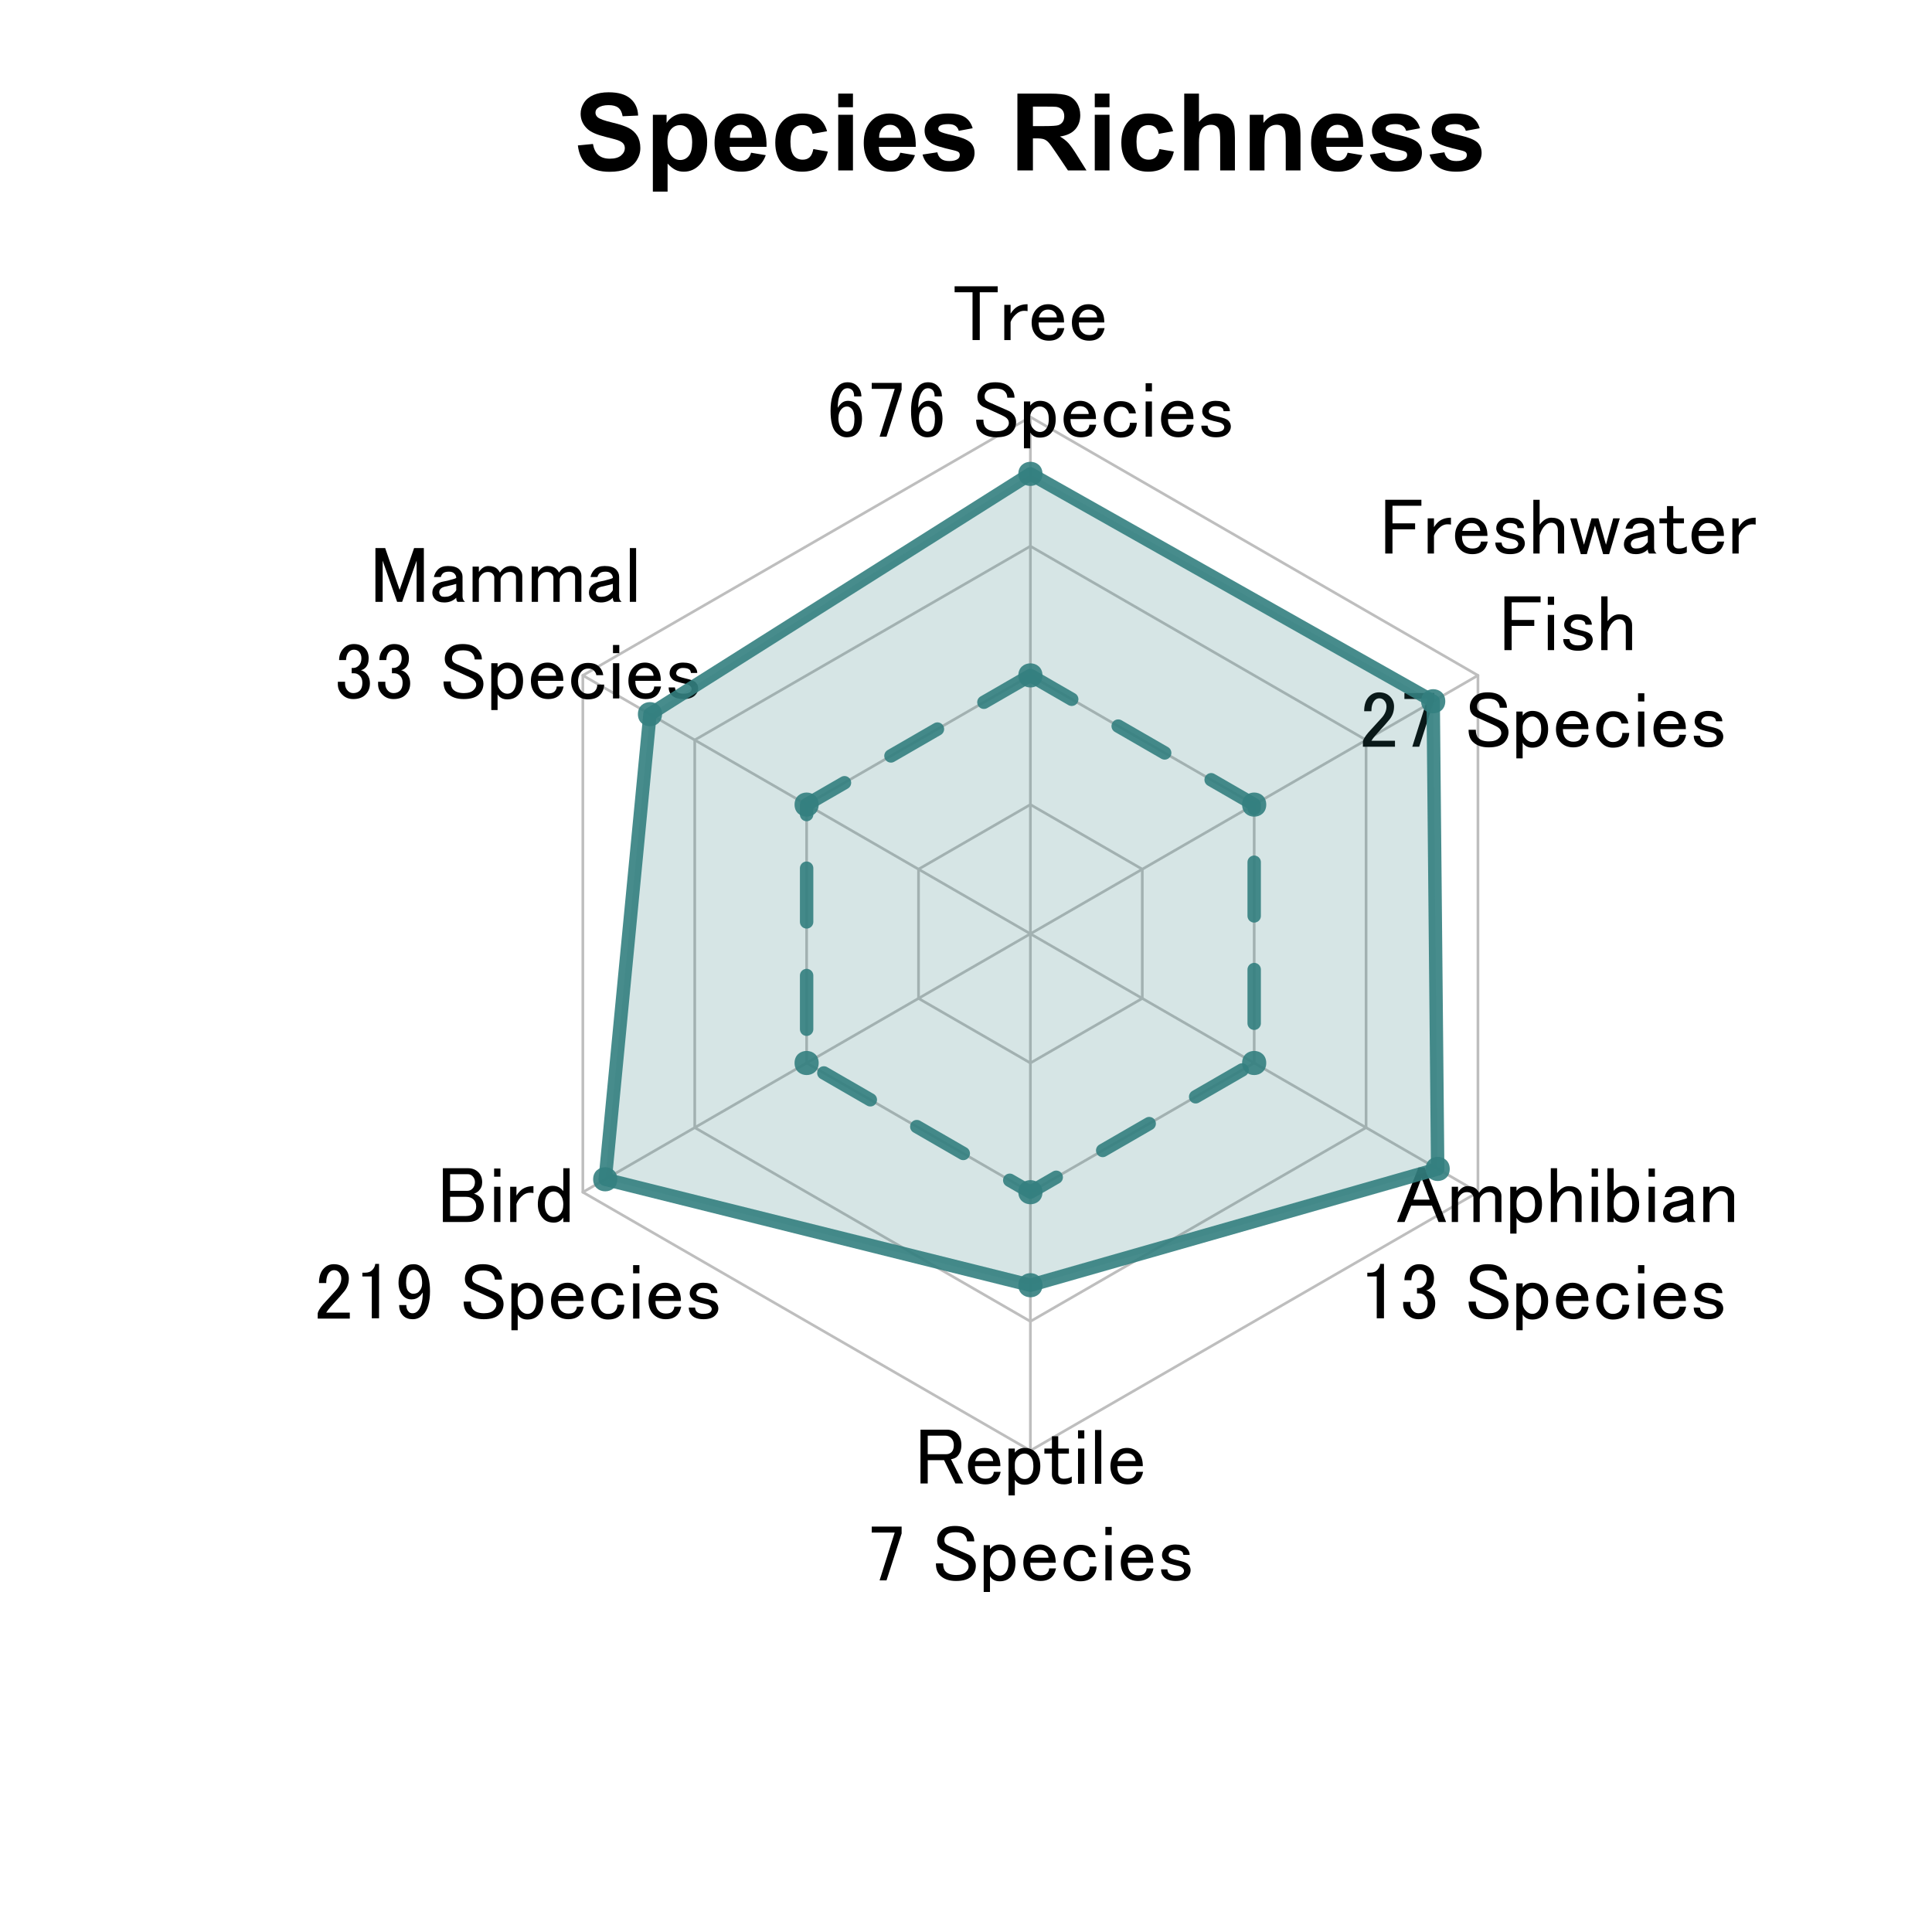<?xml version="1.0" encoding="UTF-8"?>
<svg xmlns="http://www.w3.org/2000/svg" xmlns:xlink="http://www.w3.org/1999/xlink" width="432pt" height="432pt" viewBox="0 0 432 432" version="1.1">
<defs>
<g>
<symbol overflow="visible" id="glyph0-0">
<path style="stroke:none;" d="M 3 0 L 3 -15 L 15 -15 L 15 0 Z M 3.375 -0.375 L 14.625 -0.375 L 14.625 -14.625 L 3.375 -14.625 Z M 3.375 -0.375 "/>
</symbol>
<symbol overflow="visible" id="glyph0-1">
<path style="stroke:none;" d="M 0.867 -5.59 L 4.242 -5.918 C 4.445 -4.785 4.855 -3.953 5.477 -3.422 C 6.098 -2.891 6.938 -2.625 7.992 -2.625 C 9.109 -2.625 9.949 -2.859 10.516 -3.332 C 11.082 -3.805 11.367 -4.359 11.367 -4.992 C 11.367 -5.398 11.246 -5.742 11.008 -6.027 C 10.77 -6.312 10.355 -6.562 9.762 -6.773 C 9.355 -6.914 8.43 -7.164 6.984 -7.523 C 5.125 -7.984 3.82 -8.551 3.07 -9.223 C 2.016 -10.168 1.488 -11.32 1.488 -12.68 C 1.488 -13.555 1.734 -14.371 2.23 -15.133 C 2.727 -15.895 3.441 -16.477 4.375 -16.875 C 5.309 -17.273 6.438 -17.473 7.758 -17.473 C 9.914 -17.473 11.535 -17 12.625 -16.055 C 13.715 -15.109 14.289 -13.848 14.344 -12.27 L 10.875 -12.117 C 10.727 -13 10.406 -13.633 9.918 -14.02 C 9.43 -14.406 8.699 -14.602 7.723 -14.602 C 6.715 -14.602 5.926 -14.395 5.355 -13.98 C 4.988 -13.715 4.805 -13.359 4.805 -12.914 C 4.805 -12.508 4.977 -12.16 5.32 -11.871 C 5.758 -11.504 6.82 -11.121 8.508 -10.723 C 10.195 -10.324 11.441 -9.91 12.25 -9.484 C 13.059 -9.059 13.691 -8.477 14.148 -7.738 C 14.605 -7 14.836 -6.09 14.836 -5.004 C 14.836 -4.02 14.562 -3.098 14.016 -2.238 C 13.469 -1.379 12.695 -0.738 11.695 -0.32 C 10.695 0.098 9.449 0.305 7.957 0.305 C 5.785 0.305 4.117 -0.195 2.953 -1.199 C 1.789 -2.203 1.094 -3.668 0.867 -5.59 Z M 0.867 -5.59 "/>
</symbol>
<symbol overflow="visible" id="glyph0-2">
<path style="stroke:none;" d="M 1.629 -12.445 L 4.699 -12.445 L 4.699 -10.617 C 5.098 -11.242 5.637 -11.75 6.316 -12.141 C 6.996 -12.531 7.75 -12.727 8.578 -12.727 C 10.023 -12.727 11.25 -12.16 12.258 -11.027 C 13.266 -9.895 13.77 -8.316 13.77 -6.293 C 13.77 -4.215 13.262 -2.598 12.246 -1.445 C 11.23 -0.293 10 0.281 8.555 0.281 C 7.867 0.281 7.242 0.145 6.684 -0.129 C 6.125 -0.402 5.539 -0.871 4.922 -1.535 L 4.922 4.734 L 1.629 4.734 Z M 4.887 -6.434 C 4.887 -5.035 5.164 -4 5.719 -3.332 C 6.273 -2.664 6.949 -2.332 7.746 -2.332 C 8.512 -2.332 9.148 -2.637 9.656 -3.25 C 10.164 -3.863 10.418 -4.871 10.418 -6.27 C 10.418 -7.574 10.156 -8.543 9.633 -9.176 C 9.109 -9.809 8.461 -10.125 7.688 -10.125 C 6.883 -10.125 6.215 -9.812 5.684 -9.191 C 5.152 -8.57 4.887 -7.652 4.887 -6.434 Z M 4.887 -6.434 "/>
</symbol>
<symbol overflow="visible" id="glyph0-3">
<path style="stroke:none;" d="M 8.93 -3.961 L 12.211 -3.41 C 11.789 -2.207 11.121 -1.289 10.211 -0.66 C 9.301 -0.031 8.164 0.281 6.797 0.281 C 4.633 0.281 3.031 -0.426 1.992 -1.84 C 1.172 -2.973 0.762 -4.402 0.762 -6.129 C 0.762 -8.191 1.301 -9.805 2.379 -10.973 C 3.457 -12.141 4.82 -12.727 6.469 -12.727 C 8.32 -12.727 9.781 -12.113 10.852 -10.891 C 11.922 -9.668 12.434 -7.797 12.387 -5.273 L 4.137 -5.273 C 4.16 -4.297 4.426 -3.535 4.934 -2.992 C 5.441 -2.449 6.074 -2.18 6.832 -2.18 C 7.348 -2.18 7.781 -2.32 8.133 -2.602 C 8.484 -2.883 8.75 -3.336 8.93 -3.961 Z M 9.117 -7.289 C 9.094 -8.242 8.848 -8.965 8.379 -9.461 C 7.91 -9.957 7.34 -10.207 6.668 -10.207 C 5.949 -10.207 5.355 -9.945 4.887 -9.422 C 4.418 -8.898 4.188 -8.188 4.195 -7.289 Z M 9.117 -7.289 "/>
</symbol>
<symbol overflow="visible" id="glyph0-4">
<path style="stroke:none;" d="M 12.574 -8.766 L 9.328 -8.18 C 9.219 -8.828 8.969 -9.316 8.582 -9.645 C 8.195 -9.973 7.695 -10.137 7.078 -10.137 C 6.258 -10.137 5.602 -9.852 5.113 -9.285 C 4.625 -8.719 4.383 -7.773 4.383 -6.445 C 4.383 -4.969 4.629 -3.926 5.125 -3.316 C 5.621 -2.707 6.289 -2.402 7.125 -2.402 C 7.75 -2.402 8.262 -2.578 8.66 -2.934 C 9.059 -3.289 9.34 -3.902 9.504 -4.77 L 12.738 -4.219 C 12.402 -2.734 11.758 -1.613 10.805 -0.855 C 9.852 -0.098 8.574 0.281 6.973 0.281 C 5.152 0.281 3.699 -0.293 2.617 -1.441 C 1.535 -2.59 0.996 -4.18 0.996 -6.211 C 0.996 -8.266 1.539 -9.863 2.625 -11.008 C 3.711 -12.152 5.18 -12.727 7.031 -12.727 C 8.547 -12.727 9.75 -12.398 10.645 -11.746 C 11.539 -11.094 12.184 -10.102 12.574 -8.766 Z M 12.574 -8.766 "/>
</symbol>
<symbol overflow="visible" id="glyph0-5">
<path style="stroke:none;" d="M 1.723 -14.133 L 1.723 -17.18 L 5.016 -17.18 L 5.016 -14.133 Z M 1.723 0 L 1.723 -12.445 L 5.016 -12.445 L 5.016 0 Z M 1.723 0 "/>
</symbol>
<symbol overflow="visible" id="glyph0-6">
<path style="stroke:none;" d="M 0.562 -3.551 L 3.867 -4.055 C 4.008 -3.414 4.293 -2.926 4.723 -2.594 C 5.152 -2.262 5.754 -2.098 6.527 -2.098 C 7.379 -2.098 8.02 -2.254 8.449 -2.566 C 8.738 -2.785 8.883 -3.078 8.883 -3.445 C 8.883 -3.695 8.805 -3.902 8.648 -4.066 C 8.484 -4.223 8.117 -4.367 7.547 -4.5 C 4.891 -5.086 3.207 -5.621 2.496 -6.105 C 1.512 -6.777 1.02 -7.711 1.02 -8.906 C 1.02 -9.984 1.445 -10.891 2.297 -11.625 C 3.148 -12.359 4.469 -12.727 6.258 -12.727 C 7.961 -12.727 9.227 -12.449 10.055 -11.895 C 10.883 -11.34 11.453 -10.52 11.766 -9.434 L 8.66 -8.859 C 8.527 -9.344 8.273 -9.715 7.902 -9.973 C 7.531 -10.23 7.004 -10.359 6.316 -10.359 C 5.449 -10.359 4.828 -10.238 4.453 -9.996 C 4.203 -9.824 4.078 -9.602 4.078 -9.328 C 4.078 -9.094 4.188 -8.895 4.406 -8.73 C 4.703 -8.512 5.727 -8.203 7.48 -7.805 C 9.234 -7.406 10.461 -6.918 11.156 -6.34 C 11.844 -5.754 12.188 -4.938 12.188 -3.891 C 12.188 -2.75 11.711 -1.77 10.758 -0.949 C 9.805 -0.129 8.395 0.281 6.527 0.281 C 4.832 0.281 3.488 -0.062 2.5 -0.75 C 1.512 -1.438 0.867 -2.371 0.562 -3.551 Z M 0.562 -3.551 "/>
</symbol>
<symbol overflow="visible" id="glyph0-7">
<path style="stroke:none;" d=""/>
</symbol>
<symbol overflow="visible" id="glyph0-8">
<path style="stroke:none;" d="M 1.758 0 L 1.758 -17.18 L 9.059 -17.18 C 10.895 -17.18 12.227 -17.023 13.059 -16.715 C 13.891 -16.406 14.559 -15.859 15.059 -15.07 C 15.559 -14.281 15.809 -13.379 15.809 -12.363 C 15.809 -11.074 15.43 -10.008 14.672 -9.168 C 13.914 -8.328 12.781 -7.801 11.273 -7.582 C 12.023 -7.145 12.641 -6.664 13.129 -6.141 C 13.617 -5.617 14.277 -4.688 15.105 -3.352 L 17.203 0 L 13.055 0 L 10.547 -3.738 C 9.656 -5.074 9.047 -5.914 8.719 -6.262 C 8.391 -6.609 8.043 -6.848 7.676 -6.977 C 7.309 -7.105 6.727 -7.172 5.93 -7.172 L 5.227 -7.172 L 5.227 0 Z M 5.227 -9.914 L 7.793 -9.914 C 9.457 -9.914 10.496 -9.984 10.91 -10.125 C 11.324 -10.266 11.648 -10.508 11.883 -10.852 C 12.117 -11.195 12.234 -11.625 12.234 -12.141 C 12.234 -12.719 12.078 -13.184 11.77 -13.539 C 11.461 -13.895 11.027 -14.121 10.465 -14.215 C 10.184 -14.254 9.34 -14.273 7.934 -14.273 L 5.227 -14.273 Z M 5.227 -9.914 "/>
</symbol>
<symbol overflow="visible" id="glyph0-9">
<path style="stroke:none;" d="M 5.004 -17.18 L 5.004 -10.863 C 6.066 -12.105 7.336 -12.727 8.812 -12.727 C 9.57 -12.727 10.254 -12.586 10.863 -12.305 C 11.473 -12.023 11.93 -11.664 12.238 -11.227 C 12.547 -10.789 12.758 -10.305 12.871 -9.773 C 12.984 -9.242 13.043 -8.418 13.043 -7.301 L 13.043 0 L 9.75 0 L 9.75 -6.574 C 9.75 -7.879 9.688 -8.707 9.562 -9.059 C 9.438 -9.41 9.215 -9.688 8.898 -9.895 C 8.582 -10.102 8.188 -10.207 7.711 -10.207 C 7.164 -10.207 6.676 -10.074 6.246 -9.809 C 5.816 -9.543 5.5 -9.141 5.301 -8.605 C 5.102 -8.07 5.004 -7.281 5.004 -6.234 L 5.004 0 L 1.711 0 L 1.711 -17.18 Z M 5.004 -17.18 "/>
</symbol>
<symbol overflow="visible" id="glyph0-10">
<path style="stroke:none;" d="M 13.043 0 L 9.75 0 L 9.75 -6.352 C 9.75 -7.695 9.68 -8.562 9.539 -8.957 C 9.398 -9.352 9.168 -9.66 8.852 -9.879 C 8.535 -10.098 8.156 -10.207 7.711 -10.207 C 7.141 -10.207 6.629 -10.051 6.176 -9.738 C 5.723 -9.426 5.41 -9.012 5.242 -8.496 C 5.074 -7.98 4.992 -7.027 4.992 -5.637 L 4.992 0 L 1.699 0 L 1.699 -12.445 L 4.758 -12.445 L 4.758 -10.617 C 5.844 -12.023 7.211 -12.727 8.859 -12.727 C 9.586 -12.727 10.25 -12.594 10.852 -12.332 C 11.453 -12.07 11.906 -11.738 12.215 -11.332 C 12.523 -10.926 12.738 -10.465 12.859 -9.949 C 12.98 -9.434 13.043 -8.695 13.043 -7.734 Z M 13.043 0 "/>
</symbol>
<symbol overflow="visible" id="glyph1-0">
<path style="stroke:none;" d="M 3.727 -11.812 L 3.727 -1.055 L 14.344 -1.055 L 14.344 -11.812 Z M 2.32 -13.148 L 15.75 -13.148 L 15.75 0.281 L 2.32 0.281 Z M 2.32 -13.148 "/>
</symbol>
<symbol overflow="visible" id="glyph1-1">
<path style="stroke:none;" d="M 0.492 -12.234 L 10.125 -12.234 L 10.125 -10.898 L 6.117 -10.898 L 6.117 -0.211 L 4.5 -0.211 L 4.5 -10.898 L 0.492 -10.898 Z M 0.492 -12.234 "/>
</symbol>
<symbol overflow="visible" id="glyph1-2">
<path style="stroke:none;" d="M 3.164 -7.102 C 3.914 -7.852 4.922 -8.227 6.188 -8.227 L 6.188 -6.68 C 6 -6.727 5.742 -6.75 5.414 -6.75 C 4.711 -6.75 4.055 -6.445 3.445 -5.836 C 2.93 -5.32 2.578 -4.781 2.391 -4.219 L 2.391 -0.211 L 0.984 -0.211 L 0.984 -8.086 L 2.391 -8.086 L 2.391 -6.117 C 2.625 -6.492 2.883 -6.82 3.164 -7.102 Z M 3.164 -7.102 "/>
</symbol>
<symbol overflow="visible" id="glyph1-3">
<path style="stroke:none;" d="M 0.844 -4.148 C 0.844 -5.414 1.242 -6.445 2.039 -7.242 C 2.695 -7.898 3.539 -8.227 4.57 -8.227 C 5.555 -8.227 6.398 -7.875 7.102 -7.172 C 7.758 -6.516 8.086 -5.508 8.086 -4.148 L 2.391 -4.148 C 2.391 -3.164 2.625 -2.438 3.094 -1.969 C 3.516 -1.547 4.055 -1.336 4.711 -1.336 C 5.367 -1.336 5.836 -1.477 6.117 -1.758 C 6.445 -2.086 6.609 -2.461 6.609 -2.883 L 8.156 -2.883 C 7.969 -2.039 7.664 -1.406 7.242 -0.984 C 6.633 -0.375 5.789 -0.07 4.711 -0.07 C 3.586 -0.07 2.672 -0.422 1.969 -1.125 C 1.219 -1.875 0.844 -2.883 0.844 -4.148 Z M 4.5 -7.031 C 3.938 -7.031 3.469 -6.844 3.094 -6.469 C 2.766 -6.141 2.555 -5.742 2.461 -5.273 L 6.469 -5.273 C 6.469 -5.742 6.281 -6.164 5.906 -6.539 C 5.578 -6.867 5.109 -7.031 4.5 -7.031 Z M 4.5 -7.031 "/>
</symbol>
<symbol overflow="visible" id="glyph1-4">
<path style="stroke:none;" d="M 0.984 -5.977 C 0.984 -8.555 1.547 -10.406 2.672 -11.531 C 3.234 -12.094 3.938 -12.375 4.781 -12.375 C 5.672 -12.375 6.398 -12.094 6.961 -11.531 C 7.57 -10.922 7.875 -10.148 7.875 -9.211 L 6.258 -9.211 C 6.258 -9.867 6.117 -10.336 5.836 -10.617 C 5.555 -10.898 5.203 -11.039 4.781 -11.039 C 4.359 -11.039 4.008 -10.898 3.727 -10.617 C 2.977 -9.867 2.602 -8.555 2.602 -6.68 C 2.789 -7.008 3.023 -7.312 3.305 -7.594 C 3.727 -8.016 4.242 -8.227 4.852 -8.227 C 5.695 -8.227 6.398 -7.945 6.961 -7.383 C 7.664 -6.68 8.016 -5.625 8.016 -4.219 C 8.016 -2.766 7.641 -1.664 6.891 -0.914 C 6.328 -0.352 5.555 -0.07 4.57 -0.07 C 3.727 -0.07 2.953 -0.422 2.25 -1.125 C 1.406 -1.969 0.984 -3.586 0.984 -5.977 Z M 4.711 -6.961 C 4.242 -6.961 3.844 -6.797 3.516 -6.469 C 3 -5.953 2.742 -5.25 2.742 -4.359 C 2.742 -3.234 3.023 -2.391 3.586 -1.828 C 3.914 -1.5 4.266 -1.336 4.641 -1.336 C 5.062 -1.336 5.414 -1.477 5.695 -1.758 C 6.117 -2.18 6.328 -3 6.328 -4.219 C 6.328 -5.297 6.117 -6.047 5.695 -6.469 C 5.367 -6.797 5.039 -6.961 4.711 -6.961 Z M 4.711 -6.961 "/>
</symbol>
<symbol overflow="visible" id="glyph1-5">
<path style="stroke:none;" d="M 1.195 -12.234 L 7.875 -12.234 L 7.875 -10.688 L 4.5 -0.211 L 2.953 -0.211 L 6.328 -10.898 L 1.195 -10.898 Z M 1.195 -12.234 "/>
</symbol>
<symbol overflow="visible" id="glyph1-6">
<path style="stroke:none;" d=""/>
</symbol>
<symbol overflow="visible" id="glyph1-7">
<path style="stroke:none;" d="M 1.336 -9.07 C 1.336 -9.961 1.664 -10.734 2.32 -11.391 C 2.977 -12.047 3.984 -12.375 5.344 -12.375 C 6.797 -12.375 7.898 -12 8.648 -11.25 C 9.305 -10.594 9.633 -9.82 9.633 -8.93 L 8.016 -8.93 C 8.016 -9.492 7.828 -9.961 7.453 -10.336 C 7.031 -10.758 6.375 -10.969 5.484 -10.969 C 4.5 -10.969 3.82 -10.781 3.445 -10.406 C 3.117 -10.078 2.953 -9.703 2.953 -9.281 C 2.953 -8.859 3.047 -8.555 3.234 -8.367 C 3.469 -8.133 3.891 -7.898 4.5 -7.664 C 5.578 -7.195 6.797 -6.656 8.156 -6.047 C 8.531 -5.906 8.883 -5.672 9.211 -5.344 C 9.727 -4.828 9.984 -4.219 9.984 -3.516 C 9.984 -2.578 9.656 -1.781 9 -1.125 C 8.297 -0.422 7.148 -0.07 5.555 -0.07 C 4.008 -0.07 2.812 -0.492 1.969 -1.336 C 1.359 -1.945 1.055 -2.836 1.055 -4.008 L 2.672 -4.008 C 2.672 -3.164 2.859 -2.555 3.234 -2.18 C 3.75 -1.664 4.547 -1.406 5.625 -1.406 C 6.609 -1.406 7.336 -1.641 7.805 -2.109 C 8.18 -2.484 8.367 -2.859 8.367 -3.234 C 8.367 -3.656 8.227 -4.008 7.945 -4.289 C 7.711 -4.523 7.336 -4.758 6.82 -4.992 C 6.352 -5.227 5.742 -5.508 4.992 -5.836 C 4.148 -6.211 3.469 -6.516 2.953 -6.75 C 2.578 -6.891 2.25 -7.102 1.969 -7.383 C 1.547 -7.805 1.336 -8.367 1.336 -9.07 Z M 1.336 -9.07 "/>
</symbol>
<symbol overflow="visible" id="glyph1-8">
<path style="stroke:none;" d="M 2.32 2.391 L 0.914 2.391 L 0.914 -8.086 L 2.32 -8.086 L 2.32 -7.172 C 2.883 -7.875 3.609 -8.227 4.5 -8.227 C 5.484 -8.227 6.281 -7.922 6.891 -7.312 C 7.641 -6.562 8.016 -5.508 8.016 -4.148 C 8.016 -2.742 7.641 -1.664 6.891 -0.914 C 6.281 -0.305 5.484 0 4.5 0 C 3.516 0 2.789 -0.375 2.32 -1.125 Z M 4.5 -6.961 C 3.938 -6.961 3.445 -6.75 3.023 -6.328 C 2.555 -5.859 2.32 -5.297 2.32 -4.641 L 2.32 -3.656 C 2.32 -3 2.578 -2.414 3.094 -1.898 C 3.516 -1.477 3.984 -1.266 4.5 -1.266 C 4.969 -1.266 5.367 -1.43 5.695 -1.758 C 6.211 -2.273 6.469 -3.07 6.469 -4.148 C 6.469 -5.18 6.234 -5.93 5.766 -6.398 C 5.391 -6.773 4.969 -6.961 4.5 -6.961 Z M 4.5 -6.961 "/>
</symbol>
<symbol overflow="visible" id="glyph1-9">
<path style="stroke:none;" d="M 0.844 -4.078 C 0.844 -5.344 1.219 -6.352 1.969 -7.102 C 2.672 -7.805 3.539 -8.156 4.57 -8.156 C 5.695 -8.156 6.539 -7.875 7.102 -7.312 C 7.617 -6.797 7.922 -6.164 8.016 -5.414 L 6.469 -5.414 C 6.422 -5.789 6.234 -6.141 5.906 -6.469 C 5.625 -6.75 5.203 -6.891 4.641 -6.891 C 4.078 -6.891 3.609 -6.703 3.234 -6.328 C 2.672 -5.766 2.391 -4.992 2.391 -4.008 C 2.391 -3.07 2.648 -2.344 3.164 -1.828 C 3.539 -1.453 4.008 -1.266 4.57 -1.266 C 5.227 -1.266 5.742 -1.453 6.117 -1.828 C 6.492 -2.203 6.68 -2.695 6.68 -3.305 L 8.227 -3.305 C 8.18 -2.32 7.852 -1.523 7.242 -0.914 C 6.633 -0.305 5.742 0 4.57 0 C 3.586 0 2.766 -0.328 2.109 -0.984 C 1.266 -1.828 0.844 -2.859 0.844 -4.078 Z M 0.844 -4.078 "/>
</symbol>
<symbol overflow="visible" id="glyph1-10">
<path style="stroke:none;" d="M 1.195 -12.164 L 2.602 -12.164 L 2.602 -10.336 L 1.195 -10.336 Z M 1.195 -8.086 L 2.602 -8.086 L 2.602 -0.211 L 1.195 -0.211 Z M 1.195 -8.086 "/>
</symbol>
<symbol overflow="visible" id="glyph1-11">
<path style="stroke:none;" d="M 1.055 -5.836 C 1.055 -6.445 1.266 -6.961 1.688 -7.383 C 2.25 -7.945 3.047 -8.227 4.078 -8.227 C 5.203 -8.227 6.023 -7.969 6.539 -7.453 C 7.008 -6.984 7.242 -6.469 7.242 -5.906 L 5.836 -5.906 C 5.789 -6.234 5.695 -6.469 5.555 -6.609 C 5.273 -6.891 4.758 -7.031 4.008 -7.031 C 3.539 -7.031 3.164 -6.891 2.883 -6.609 C 2.648 -6.375 2.531 -6.117 2.531 -5.836 C 2.531 -5.648 2.602 -5.484 2.742 -5.344 C 2.93 -5.156 3.516 -4.945 4.5 -4.711 C 5.109 -4.57 5.625 -4.43 6.047 -4.289 C 6.422 -4.148 6.703 -3.984 6.891 -3.797 C 7.266 -3.422 7.453 -2.977 7.453 -2.461 C 7.453 -1.898 7.219 -1.383 6.75 -0.914 C 6.188 -0.352 5.32 -0.07 4.148 -0.07 C 2.977 -0.07 2.109 -0.352 1.547 -0.914 C 1.078 -1.383 0.844 -1.969 0.844 -2.672 L 2.25 -2.672 C 2.297 -2.25 2.414 -1.945 2.602 -1.758 C 2.93 -1.43 3.422 -1.266 4.078 -1.266 C 4.875 -1.266 5.414 -1.406 5.695 -1.688 C 5.883 -1.875 5.977 -2.109 5.977 -2.391 C 5.977 -2.578 5.859 -2.789 5.625 -3.023 C 5.438 -3.211 5.133 -3.352 4.711 -3.445 C 3.867 -3.633 3.234 -3.797 2.812 -3.938 C 2.297 -4.078 1.922 -4.266 1.688 -4.5 C 1.266 -4.922 1.055 -5.367 1.055 -5.836 Z M 1.055 -5.836 "/>
</symbol>
<symbol overflow="visible" id="glyph1-12">
<path style="stroke:none;" d="M 1.266 -12.234 L 3.445 -12.234 L 6.68 -2.883 L 9.914 -12.234 L 12.094 -12.234 L 12.094 -0.211 L 10.477 -0.211 L 10.477 -9.422 L 7.242 -0.211 L 6.117 -0.211 L 2.883 -9.422 L 2.883 -0.211 L 1.266 -0.211 Z M 1.266 -12.234 "/>
</symbol>
<symbol overflow="visible" id="glyph1-13">
<path style="stroke:none;" d="M 0.984 -5.766 C 1.125 -6.422 1.43 -6.984 1.898 -7.453 C 2.414 -7.969 3.164 -8.227 4.148 -8.227 C 5.32 -8.227 6.164 -7.969 6.68 -7.453 C 7.148 -6.984 7.383 -6.445 7.383 -5.836 L 7.383 -1.406 C 7.383 -0.891 7.57 -0.492 7.945 -0.211 L 6.258 -0.211 C 6.07 -0.398 5.977 -0.703 5.977 -1.125 C 5.273 -0.422 4.383 -0.07 3.305 -0.07 C 2.414 -0.07 1.734 -0.305 1.266 -0.773 C 0.844 -1.195 0.633 -1.688 0.633 -2.25 C 0.633 -2.906 0.844 -3.445 1.266 -3.867 C 1.734 -4.336 2.391 -4.641 3.234 -4.781 C 3.797 -4.875 4.289 -4.992 4.711 -5.133 C 5.32 -5.273 5.742 -5.414 5.977 -5.555 C 5.977 -5.93 5.836 -6.258 5.555 -6.539 C 5.273 -6.82 4.875 -6.961 4.359 -6.961 C 3.703 -6.961 3.234 -6.82 2.953 -6.539 C 2.766 -6.352 2.625 -6.094 2.531 -5.766 Z M 5.977 -4.219 C 5.695 -4.125 5.438 -4.055 5.203 -4.008 C 4.406 -3.82 3.797 -3.68 3.375 -3.586 C 3 -3.492 2.719 -3.352 2.531 -3.164 C 2.297 -2.93 2.18 -2.672 2.18 -2.391 C 2.18 -2.062 2.297 -1.781 2.531 -1.547 C 2.672 -1.406 2.977 -1.336 3.445 -1.336 C 4.242 -1.336 4.898 -1.594 5.414 -2.109 C 5.742 -2.438 5.93 -2.672 5.977 -2.812 Z M 5.977 -4.219 "/>
</symbol>
<symbol overflow="visible" id="glyph1-14">
<path style="stroke:none;" d="M 2.461 -0.211 L 1.055 -0.211 L 1.055 -8.086 L 2.461 -8.086 L 2.461 -6.891 C 3.07 -7.781 3.773 -8.227 4.57 -8.227 C 5.461 -8.227 6.141 -7.992 6.609 -7.523 C 6.844 -7.289 7.031 -7.031 7.172 -6.75 C 7.781 -7.734 8.625 -8.227 9.703 -8.227 C 10.453 -8.227 11.039 -8.016 11.461 -7.594 C 11.93 -7.125 12.164 -6.609 12.164 -6.047 L 12.164 -0.211 L 10.758 -0.211 L 10.758 -5.766 C 10.758 -6.047 10.664 -6.281 10.477 -6.469 C 10.195 -6.75 9.867 -6.891 9.492 -6.891 C 8.836 -6.891 8.297 -6.68 7.875 -6.258 C 7.5 -5.883 7.312 -5.531 7.312 -5.203 L 7.312 -0.211 L 5.906 -0.211 L 5.906 -5.695 C 5.906 -5.977 5.766 -6.258 5.484 -6.539 C 5.25 -6.773 4.898 -6.891 4.43 -6.891 C 3.914 -6.891 3.469 -6.703 3.094 -6.328 C 2.672 -5.906 2.461 -5.508 2.461 -5.133 Z M 2.461 -0.211 "/>
</symbol>
<symbol overflow="visible" id="glyph1-15">
<path style="stroke:none;" d="M 1.195 -12.234 L 2.602 -12.234 L 2.602 -0.211 L 1.195 -0.211 Z M 1.195 -12.234 "/>
</symbol>
<symbol overflow="visible" id="glyph1-16">
<path style="stroke:none;" d="M 1.195 -8.789 C 1.195 -9.867 1.547 -10.758 2.25 -11.461 C 2.859 -12.07 3.609 -12.375 4.5 -12.375 C 5.531 -12.375 6.352 -12.07 6.961 -11.461 C 7.523 -10.898 7.805 -10.148 7.805 -9.211 C 7.805 -8.273 7.57 -7.57 7.102 -7.102 C 6.773 -6.773 6.422 -6.586 6.047 -6.539 C 6.516 -6.398 6.914 -6.164 7.242 -5.836 C 7.805 -5.273 8.086 -4.523 8.086 -3.586 C 8.086 -2.555 7.758 -1.711 7.102 -1.055 C 6.445 -0.398 5.531 -0.07 4.359 -0.07 C 3.375 -0.07 2.555 -0.398 1.898 -1.055 C 1.242 -1.711 0.914 -2.484 0.914 -3.375 L 0.914 -3.938 L 2.531 -3.938 L 2.531 -3.445 C 2.531 -2.836 2.742 -2.32 3.164 -1.898 C 3.492 -1.57 3.891 -1.406 4.359 -1.406 C 4.969 -1.406 5.461 -1.594 5.836 -1.969 C 6.211 -2.344 6.398 -2.93 6.398 -3.727 C 6.398 -4.383 6.211 -4.898 5.836 -5.273 C 5.461 -5.648 5.039 -5.836 4.57 -5.836 L 4.008 -5.836 L 4.008 -7.031 L 4.43 -7.031 C 4.852 -7.031 5.25 -7.219 5.625 -7.594 C 6 -7.969 6.188 -8.508 6.188 -9.211 C 6.188 -9.82 6 -10.312 5.625 -10.688 C 5.344 -10.969 4.969 -11.109 4.5 -11.109 C 4.078 -11.109 3.703 -10.945 3.375 -10.617 C 3 -10.242 2.789 -9.633 2.742 -8.789 Z M 1.195 -8.789 "/>
</symbol>
<symbol overflow="visible" id="glyph1-17">
<path style="stroke:none;" d="M 1.195 -12.234 L 6.82 -12.234 C 7.758 -12.234 8.531 -11.93 9.141 -11.32 C 9.703 -10.758 9.984 -10.008 9.984 -9.07 C 9.984 -8.32 9.727 -7.688 9.211 -7.172 C 8.93 -6.891 8.578 -6.68 8.156 -6.539 C 8.719 -6.352 9.164 -6.094 9.492 -5.766 C 10.055 -5.203 10.336 -4.5 10.336 -3.656 C 10.336 -2.625 9.984 -1.758 9.281 -1.055 C 8.719 -0.492 7.875 -0.211 6.75 -0.211 L 1.195 -0.211 Z M 2.812 -10.898 L 2.812 -7.172 L 6.609 -7.172 C 7.078 -7.172 7.477 -7.336 7.805 -7.664 C 8.18 -8.039 8.367 -8.531 8.367 -9.141 C 8.367 -9.656 8.18 -10.102 7.805 -10.477 C 7.523 -10.758 7.172 -10.898 6.75 -10.898 Z M 2.812 -5.836 L 2.812 -1.547 L 6.398 -1.547 C 7.102 -1.547 7.641 -1.734 8.016 -2.109 C 8.438 -2.531 8.648 -3.047 8.648 -3.656 C 8.648 -4.312 8.461 -4.828 8.086 -5.203 C 7.664 -5.625 7.102 -5.836 6.398 -5.836 Z M 2.812 -5.836 "/>
</symbol>
<symbol overflow="visible" id="glyph1-18">
<path style="stroke:none;" d="M 6.609 -12.234 L 8.016 -12.234 L 8.016 -0.211 L 6.609 -0.211 L 6.609 -1.195 C 6.094 -0.445 5.391 -0.07 4.5 -0.07 C 3.516 -0.07 2.742 -0.352 2.18 -0.914 C 1.336 -1.758 0.914 -2.836 0.914 -4.148 C 0.914 -5.555 1.289 -6.633 2.039 -7.383 C 2.648 -7.992 3.375 -8.297 4.219 -8.297 C 5.25 -8.297 6.047 -7.898 6.609 -7.102 Z M 4.43 -7.031 C 3.961 -7.031 3.539 -6.844 3.164 -6.469 C 2.695 -6 2.461 -5.227 2.461 -4.148 C 2.461 -3.117 2.719 -2.344 3.234 -1.828 C 3.562 -1.5 3.961 -1.336 4.43 -1.336 C 4.992 -1.336 5.461 -1.523 5.836 -1.898 C 6.352 -2.414 6.609 -3.164 6.609 -4.148 C 6.609 -5.133 6.328 -5.906 5.766 -6.469 C 5.391 -6.844 4.945 -7.031 4.43 -7.031 Z M 4.43 -7.031 "/>
</symbol>
<symbol overflow="visible" id="glyph1-19">
<path style="stroke:none;" d="M 1.195 -8.156 C 1.195 -9.609 1.57 -10.711 2.32 -11.461 C 2.93 -12.07 3.656 -12.375 4.5 -12.375 C 5.531 -12.375 6.352 -12.07 6.961 -11.461 C 7.57 -10.852 7.875 -10.102 7.875 -9.211 C 7.875 -8.086 7.523 -7.102 6.82 -6.258 C 6.164 -5.461 5.484 -4.688 4.781 -3.938 C 4.406 -3.516 4.031 -3.094 3.656 -2.672 C 3.328 -2.297 3.047 -1.922 2.812 -1.547 L 8.086 -1.547 L 8.086 -0.211 L 0.914 -0.211 L 0.914 -1.406 C 1.008 -1.875 1.406 -2.531 2.109 -3.375 C 3.281 -4.641 4.242 -5.695 4.992 -6.539 C 5.789 -7.383 6.188 -8.273 6.188 -9.211 C 6.188 -9.773 6 -10.242 5.625 -10.617 C 5.344 -10.898 4.992 -11.039 4.57 -11.039 C 4.195 -11.039 3.867 -10.898 3.586 -10.617 C 3.07 -10.102 2.812 -9.281 2.812 -8.156 Z M 1.195 -8.156 "/>
</symbol>
<symbol overflow="visible" id="glyph1-20">
<path style="stroke:none;" d="M 4.078 -11.039 C 4.5 -11.461 4.734 -11.93 4.781 -12.445 L 5.625 -12.445 L 5.625 -0.281 L 4.008 -0.281 L 4.008 -9.633 L 1.898 -9.633 L 1.898 -10.477 L 2.531 -10.477 C 3.188 -10.477 3.703 -10.664 4.078 -11.039 Z M 4.078 -11.039 "/>
</symbol>
<symbol overflow="visible" id="glyph1-21">
<path style="stroke:none;" d="M 0.984 -8.227 C 0.984 -9.633 1.406 -10.758 2.25 -11.602 C 2.766 -12.117 3.469 -12.375 4.359 -12.375 C 5.203 -12.375 5.93 -12.07 6.539 -11.461 C 7.523 -10.477 8.016 -8.766 8.016 -6.328 C 8.016 -3.844 7.5 -2.086 6.469 -1.055 C 5.812 -0.398 5.039 -0.07 4.148 -0.07 C 3.258 -0.07 2.555 -0.328 2.039 -0.844 C 1.43 -1.453 1.125 -2.25 1.125 -3.234 L 2.742 -3.234 C 2.695 -2.625 2.883 -2.109 3.305 -1.688 C 3.492 -1.5 3.773 -1.406 4.148 -1.406 C 4.57 -1.406 4.945 -1.57 5.273 -1.898 C 6.023 -2.648 6.398 -4.031 6.398 -6.047 C 6.211 -5.766 6 -5.508 5.766 -5.273 C 5.25 -4.758 4.617 -4.5 3.867 -4.5 C 3.164 -4.5 2.578 -4.734 2.109 -5.203 C 1.359 -5.953 0.984 -6.961 0.984 -8.227 Z M 4.359 -11.109 C 3.984 -11.109 3.656 -10.969 3.375 -10.688 C 2.906 -10.219 2.672 -9.398 2.672 -8.227 C 2.672 -7.289 2.859 -6.633 3.234 -6.258 C 3.562 -5.93 3.891 -5.766 4.219 -5.766 C 4.781 -5.766 5.203 -5.906 5.484 -6.188 C 6 -6.703 6.258 -7.336 6.258 -8.086 C 6.258 -9.258 6 -10.102 5.484 -10.617 C 5.156 -10.945 4.781 -11.109 4.359 -11.109 Z M 4.359 -11.109 "/>
</symbol>
<symbol overflow="visible" id="glyph1-22">
<path style="stroke:none;" d="M 1.477 -12.305 L 7.383 -12.305 C 8.32 -12.305 9.094 -12 9.703 -11.391 C 10.312 -10.781 10.617 -9.938 10.617 -8.859 C 10.617 -7.781 10.312 -6.938 9.703 -6.328 C 9.375 -6 8.906 -5.789 8.297 -5.695 L 11.039 -0.281 L 9.281 -0.281 L 6.75 -5.484 L 3.094 -5.484 L 3.094 -0.281 L 1.477 -0.281 Z M 3.094 -10.969 L 3.094 -6.82 L 7.242 -6.82 C 7.711 -6.82 8.109 -6.984 8.438 -7.312 C 8.766 -7.641 8.93 -8.156 8.93 -8.859 C 8.93 -9.516 8.742 -10.031 8.367 -10.406 C 7.992 -10.781 7.547 -10.969 7.031 -10.969 Z M 3.094 -10.969 "/>
</symbol>
<symbol overflow="visible" id="glyph1-23">
<path style="stroke:none;" d="M 1.688 -10.828 L 3.094 -10.828 L 3.094 -8.086 L 5.484 -8.086 L 5.484 -6.961 L 3.094 -6.961 L 3.094 -2.391 C 3.094 -2.109 3.211 -1.852 3.445 -1.617 C 3.633 -1.43 3.938 -1.336 4.359 -1.336 C 5.016 -1.336 5.602 -1.5 6.117 -1.828 L 6.117 -0.492 C 5.602 -0.211 5.039 -0.07 4.43 -0.07 C 3.492 -0.07 2.812 -0.281 2.391 -0.703 C 1.922 -1.172 1.688 -1.688 1.688 -2.25 L 1.688 -6.961 L 0 -6.961 L 0 -8.086 L 1.688 -8.086 Z M 1.688 -10.828 "/>
</symbol>
<symbol overflow="visible" id="glyph1-24">
<path style="stroke:none;" d="M 0.211 -0.211 L 4.992 -12.375 L 6.398 -12.375 L 11.18 -0.211 L 9.492 -0.211 L 8.016 -3.867 L 3.375 -3.867 L 1.898 -0.211 Z M 5.695 -10.055 L 3.867 -5.203 L 7.523 -5.203 Z M 5.695 -10.055 "/>
</symbol>
<symbol overflow="visible" id="glyph1-25">
<path style="stroke:none;" d="M 1.055 -12.234 L 2.461 -12.234 L 2.461 -6.68 C 3.258 -7.711 4.125 -8.227 5.062 -8.227 C 6.047 -8.227 6.773 -7.992 7.242 -7.523 C 7.711 -7.055 7.945 -6.492 7.945 -5.836 L 7.945 -0.211 L 6.539 -0.211 L 6.539 -5.484 C 6.539 -6 6.375 -6.422 6.047 -6.75 C 5.812 -6.984 5.484 -7.102 5.062 -7.102 C 4.547 -7.102 4.078 -6.891 3.656 -6.469 C 3.141 -5.953 2.742 -5.227 2.461 -4.289 L 2.461 -0.211 L 1.055 -0.211 Z M 1.055 -12.234 "/>
</symbol>
<symbol overflow="visible" id="glyph1-26">
<path style="stroke:none;" d="M 0.914 -12.234 L 2.32 -12.234 L 2.32 -7.172 C 2.93 -7.922 3.68 -8.297 4.57 -8.297 C 5.508 -8.297 6.281 -7.992 6.891 -7.383 C 7.641 -6.633 8.016 -5.555 8.016 -4.148 C 8.016 -2.789 7.641 -1.734 6.891 -0.984 C 6.281 -0.375 5.484 -0.07 4.5 -0.07 C 3.469 -0.07 2.742 -0.445 2.32 -1.195 L 2.32 -0.211 L 0.914 -0.211 Z M 4.5 -7.031 C 3.938 -7.031 3.422 -6.797 2.953 -6.328 C 2.531 -5.906 2.32 -5.32 2.32 -4.57 L 2.32 -3.727 C 2.32 -3.023 2.555 -2.438 3.023 -1.969 C 3.445 -1.547 3.938 -1.336 4.5 -1.336 C 4.969 -1.336 5.367 -1.5 5.695 -1.828 C 6.211 -2.344 6.469 -3.117 6.469 -4.148 C 6.469 -5.227 6.234 -6 5.766 -6.469 C 5.391 -6.844 4.969 -7.031 4.5 -7.031 Z M 4.5 -7.031 "/>
</symbol>
<symbol overflow="visible" id="glyph1-27">
<path style="stroke:none;" d="M 2.461 -0.211 L 1.055 -0.211 L 1.055 -8.086 L 2.461 -8.086 L 2.461 -6.68 C 3.305 -7.711 4.195 -8.227 5.133 -8.227 C 6.07 -8.227 6.82 -7.945 7.383 -7.383 C 7.758 -7.008 7.945 -6.562 7.945 -6.047 L 7.945 -0.211 L 6.539 -0.211 L 6.539 -5.625 C 6.539 -6.047 6.398 -6.398 6.117 -6.68 C 5.836 -6.961 5.438 -7.102 4.922 -7.102 C 4.453 -7.102 3.984 -6.867 3.516 -6.398 C 2.812 -5.695 2.461 -4.945 2.461 -4.148 Z M 2.461 -0.211 "/>
</symbol>
<symbol overflow="visible" id="glyph1-28">
<path style="stroke:none;" d="M 1.406 -12.234 L 9.492 -12.234 L 9.492 -10.898 L 3.023 -10.898 L 3.023 -6.961 L 8.086 -6.961 L 8.086 -5.625 L 3.023 -5.625 L 3.023 -0.211 L 1.406 -0.211 Z M 1.406 -12.234 "/>
</symbol>
<symbol overflow="visible" id="glyph1-29">
<path style="stroke:none;" d="M 0.281 -8.086 L 1.758 -8.086 L 3.375 -2.18 L 5.062 -8.086 L 6.609 -8.086 L 8.297 -2.18 L 9.914 -8.086 L 11.391 -8.086 L 9 -0.07 L 7.664 -0.07 L 5.836 -6.469 L 4.008 -0.07 L 2.672 -0.07 Z M 0.281 -8.086 "/>
</symbol>
</g>
<clipPath id="clip1">
  <path d="M 59.039 282 L 161 282 L 161 298 L 59.039 298 Z M 59.039 282 "/>
</clipPath>
</defs>
<g id="surface6">
<rect x="0" y="0" width="432" height="432" style="fill:rgb(100%,100%,100%);fill-opacity:1;stroke:none;"/>
<g style="fill:rgb(0%,0%,0%);fill-opacity:1;">
  <use xlink:href="#glyph0-1" x="128.344" y="38.109"/>
  <use xlink:href="#glyph0-2" x="144.352" y="38.109"/>
  <use xlink:href="#glyph0-3" x="159.012" y="38.109"/>
  <use xlink:href="#glyph0-4" x="172.359" y="38.109"/>
  <use xlink:href="#glyph0-5" x="185.707" y="38.109"/>
  <use xlink:href="#glyph0-3" x="192.375" y="38.109"/>
  <use xlink:href="#glyph0-6" x="205.723" y="38.109"/>
  <use xlink:href="#glyph0-7" x="219.07" y="38.109"/>
  <use xlink:href="#glyph0-8" x="225.738" y="38.109"/>
  <use xlink:href="#glyph0-5" x="243.07" y="38.109"/>
  <use xlink:href="#glyph0-4" x="249.738" y="38.109"/>
  <use xlink:href="#glyph0-9" x="263.086" y="38.109"/>
  <use xlink:href="#glyph0-10" x="277.746" y="38.109"/>
  <use xlink:href="#glyph0-3" x="292.406" y="38.109"/>
  <use xlink:href="#glyph0-6" x="305.754" y="38.109"/>
  <use xlink:href="#glyph0-6" x="319.102" y="38.109"/>
</g>
<path style="fill:none;stroke-width:0.6;stroke-linecap:round;stroke-linejoin:round;stroke:rgb(74.51%,74.51%,74.51%);stroke-opacity:1;stroke-miterlimit:10;" d="M 230.398 208.801 Z M 230.398 208.801 "/>
<path style="fill:none;stroke-width:0.6;stroke-linecap:round;stroke-linejoin:round;stroke:rgb(74.51%,74.51%,74.51%);stroke-opacity:1;stroke-miterlimit:10;" d="M 230.398 179.91 L 205.383 194.355 L 205.383 223.246 L 230.398 237.688 L 255.418 223.246 L 255.418 194.355 Z M 230.398 179.91 "/>
<path style="fill:none;stroke-width:0.6;stroke-linecap:round;stroke-linejoin:round;stroke:rgb(74.51%,74.51%,74.51%);stroke-opacity:1;stroke-miterlimit:10;" d="M 230.398 151.023 L 180.363 179.91 L 180.363 237.688 L 230.398 266.578 L 280.438 237.688 L 280.438 179.91 Z M 230.398 151.023 "/>
<path style="fill:none;stroke-width:0.6;stroke-linecap:round;stroke-linejoin:round;stroke:rgb(74.51%,74.51%,74.51%);stroke-opacity:1;stroke-miterlimit:10;" d="M 230.398 122.133 L 155.344 165.465 L 155.344 252.133 L 230.398 295.465 L 305.457 252.133 L 305.457 165.465 Z M 230.398 122.133 "/>
<path style="fill:none;stroke-width:0.6;stroke-linecap:round;stroke-linejoin:round;stroke:rgb(74.51%,74.51%,74.51%);stroke-opacity:1;stroke-miterlimit:10;" d="M 230.398 93.246 L 130.324 151.023 L 130.324 266.578 L 230.398 324.355 L 330.473 266.578 L 330.473 151.023 Z M 230.398 93.246 "/>
<path style="fill:none;stroke-width:0.6;stroke-linecap:round;stroke-linejoin:round;stroke:rgb(74.51%,74.51%,74.51%);stroke-opacity:1;stroke-miterlimit:10;" d="M 230.398 208.801 L 230.398 93.246 "/>
<path style="fill:none;stroke-width:0.6;stroke-linecap:round;stroke-linejoin:round;stroke:rgb(74.51%,74.51%,74.51%);stroke-opacity:1;stroke-miterlimit:10;" d="M 230.398 208.801 L 130.324 151.023 "/>
<path style="fill:none;stroke-width:0.6;stroke-linecap:round;stroke-linejoin:round;stroke:rgb(74.51%,74.51%,74.51%);stroke-opacity:1;stroke-miterlimit:10;" d="M 230.398 208.801 L 130.324 266.578 "/>
<path style="fill:none;stroke-width:0.6;stroke-linecap:round;stroke-linejoin:round;stroke:rgb(74.51%,74.51%,74.51%);stroke-opacity:1;stroke-miterlimit:10;" d="M 230.398 208.801 L 230.398 324.355 "/>
<path style="fill:none;stroke-width:0.6;stroke-linecap:round;stroke-linejoin:round;stroke:rgb(74.51%,74.51%,74.51%);stroke-opacity:1;stroke-miterlimit:10;" d="M 230.398 208.801 L 330.473 266.578 "/>
<path style="fill:none;stroke-width:0.6;stroke-linecap:round;stroke-linejoin:round;stroke:rgb(74.51%,74.51%,74.51%);stroke-opacity:1;stroke-miterlimit:10;" d="M 230.398 208.801 L 330.473 151.023 "/>
<g style="fill:rgb(0%,0%,0%);fill-opacity:1;">
  <use xlink:href="#glyph1-1" x="212.961" y="76.25"/>
  <use xlink:href="#glyph1-2" x="223.578" y="76.25"/>
  <use xlink:href="#glyph1-3" x="229.836" y="76.25"/>
  <use xlink:href="#glyph1-3" x="238.836" y="76.25"/>
</g>
<g style="fill:rgb(0%,0%,0%);fill-opacity:1;">
  <use xlink:href="#glyph1-4" x="184.73" y="97.852"/>
  <use xlink:href="#glyph1-5" x="193.73" y="97.852"/>
  <use xlink:href="#glyph1-4" x="202.73" y="97.852"/>
  <use xlink:href="#glyph1-6" x="211.73" y="97.852"/>
  <use xlink:href="#glyph1-7" x="217.215" y="97.852"/>
  <use xlink:href="#glyph1-8" x="228.043" y="97.852"/>
  <use xlink:href="#glyph1-3" x="236.973" y="97.852"/>
  <use xlink:href="#glyph1-9" x="245.973" y="97.852"/>
  <use xlink:href="#glyph1-10" x="254.973" y="97.852"/>
  <use xlink:href="#glyph1-3" x="258.77" y="97.852"/>
  <use xlink:href="#glyph1-11" x="267.77" y="97.852"/>
</g>
<g style="fill:rgb(0%,0%,0%);fill-opacity:1;">
  <use xlink:href="#glyph1-6" x="77.195" y="134.785"/>
  <use xlink:href="#glyph1-12" x="82.68" y="134.785"/>
  <use xlink:href="#glyph1-13" x="96.039" y="134.785"/>
  <use xlink:href="#glyph1-14" x="104.617" y="134.785"/>
  <use xlink:href="#glyph1-14" x="117.836" y="134.785"/>
  <use xlink:href="#glyph1-13" x="131.055" y="134.785"/>
  <use xlink:href="#glyph1-15" x="139.633" y="134.785"/>
</g>
<g style="fill:rgb(0%,0%,0%);fill-opacity:1;">
  <use xlink:href="#glyph1-6" x="63.66" y="156.383"/>
  <use xlink:href="#glyph1-6" x="69.145" y="156.383"/>
  <use xlink:href="#glyph1-16" x="74.629" y="156.383"/>
  <use xlink:href="#glyph1-16" x="83.629" y="156.383"/>
  <use xlink:href="#glyph1-6" x="92.629" y="156.383"/>
  <use xlink:href="#glyph1-7" x="98.113" y="156.383"/>
  <use xlink:href="#glyph1-8" x="108.941" y="156.383"/>
  <use xlink:href="#glyph1-3" x="117.871" y="156.383"/>
  <use xlink:href="#glyph1-9" x="126.871" y="156.383"/>
  <use xlink:href="#glyph1-10" x="135.871" y="156.383"/>
  <use xlink:href="#glyph1-3" x="139.668" y="156.383"/>
  <use xlink:href="#glyph1-11" x="148.668" y="156.383"/>
</g>
<g style="fill:rgb(0%,0%,0%);fill-opacity:1;">
  <use xlink:href="#glyph1-6" x="92.348" y="273.449"/>
  <use xlink:href="#glyph1-17" x="97.832" y="273.449"/>
  <use xlink:href="#glyph1-10" x="109.293" y="273.449"/>
  <use xlink:href="#glyph1-2" x="113.09" y="273.449"/>
  <use xlink:href="#glyph1-18" x="119.348" y="273.449"/>
</g>
<g clip-path="url(#clip1)" clip-rule="nonzero">
<g style="fill:rgb(0%,0%,0%);fill-opacity:1;">
  <use xlink:href="#glyph1-6" x="59.16" y="295.051"/>
  <use xlink:href="#glyph1-6" x="64.645" y="295.051"/>
  <use xlink:href="#glyph1-19" x="70.129" y="295.051"/>
  <use xlink:href="#glyph1-20" x="79.129" y="295.051"/>
  <use xlink:href="#glyph1-21" x="88.129" y="295.051"/>
  <use xlink:href="#glyph1-6" x="97.129" y="295.051"/>
  <use xlink:href="#glyph1-7" x="102.613" y="295.051"/>
  <use xlink:href="#glyph1-8" x="113.441" y="295.051"/>
  <use xlink:href="#glyph1-3" x="122.371" y="295.051"/>
  <use xlink:href="#glyph1-9" x="131.371" y="295.051"/>
  <use xlink:href="#glyph1-10" x="140.371" y="295.051"/>
  <use xlink:href="#glyph1-3" x="144.168" y="295.051"/>
  <use xlink:href="#glyph1-11" x="153.168" y="295.051"/>
</g>
</g>
<g style="fill:rgb(0%,0%,0%);fill-opacity:1;">
  <use xlink:href="#glyph1-22" x="204.348" y="331.984"/>
  <use xlink:href="#glyph1-3" x="215.598" y="331.984"/>
  <use xlink:href="#glyph1-8" x="224.598" y="331.984"/>
  <use xlink:href="#glyph1-23" x="233.527" y="331.984"/>
  <use xlink:href="#glyph1-10" x="239.855" y="331.984"/>
  <use xlink:href="#glyph1-15" x="243.652" y="331.984"/>
  <use xlink:href="#glyph1-3" x="247.449" y="331.984"/>
</g>
<g style="fill:rgb(0%,0%,0%);fill-opacity:1;">
  <use xlink:href="#glyph1-5" x="193.73" y="353.582"/>
  <use xlink:href="#glyph1-6" x="202.73" y="353.582"/>
  <use xlink:href="#glyph1-7" x="208.215" y="353.582"/>
  <use xlink:href="#glyph1-8" x="219.043" y="353.582"/>
  <use xlink:href="#glyph1-3" x="227.973" y="353.582"/>
  <use xlink:href="#glyph1-9" x="236.973" y="353.582"/>
  <use xlink:href="#glyph1-10" x="245.973" y="353.582"/>
  <use xlink:href="#glyph1-3" x="249.77" y="353.582"/>
  <use xlink:href="#glyph1-11" x="258.77" y="353.582"/>
</g>
<g style="fill:rgb(0%,0%,0%);fill-opacity:1;">
  <use xlink:href="#glyph1-24" x="312.168" y="273.449"/>
  <use xlink:href="#glyph1-14" x="323.559" y="273.449"/>
  <use xlink:href="#glyph1-8" x="336.777" y="273.449"/>
  <use xlink:href="#glyph1-25" x="345.707" y="273.449"/>
  <use xlink:href="#glyph1-10" x="354.707" y="273.449"/>
  <use xlink:href="#glyph1-26" x="358.504" y="273.449"/>
  <use xlink:href="#glyph1-10" x="367.434" y="273.449"/>
  <use xlink:href="#glyph1-13" x="371.23" y="273.449"/>
  <use xlink:href="#glyph1-27" x="379.809" y="273.449"/>
</g>
<g style="fill:rgb(0%,0%,0%);fill-opacity:1;">
  <use xlink:href="#glyph1-20" x="303.836" y="295.051"/>
  <use xlink:href="#glyph1-16" x="312.836" y="295.051"/>
  <use xlink:href="#glyph1-6" x="321.836" y="295.051"/>
  <use xlink:href="#glyph1-7" x="327.32" y="295.051"/>
  <use xlink:href="#glyph1-8" x="338.148" y="295.051"/>
  <use xlink:href="#glyph1-3" x="347.078" y="295.051"/>
  <use xlink:href="#glyph1-9" x="356.078" y="295.051"/>
  <use xlink:href="#glyph1-10" x="365.078" y="295.051"/>
  <use xlink:href="#glyph1-3" x="368.875" y="295.051"/>
  <use xlink:href="#glyph1-11" x="377.875" y="295.051"/>
  <use xlink:href="#glyph1-6" x="386.172" y="295.051"/>
  <use xlink:href="#glyph1-6" x="391.656" y="295.051"/>
</g>
<g style="fill:rgb(0%,0%,0%);fill-opacity:1;">
  <use xlink:href="#glyph1-28" x="308.336" y="123.984"/>
  <use xlink:href="#glyph1-2" x="318.25" y="123.984"/>
  <use xlink:href="#glyph1-3" x="324.508" y="123.984"/>
  <use xlink:href="#glyph1-11" x="333.508" y="123.984"/>
  <use xlink:href="#glyph1-25" x="341.805" y="123.984"/>
  <use xlink:href="#glyph1-29" x="350.805" y="123.984"/>
  <use xlink:href="#glyph1-13" x="362.477" y="123.984"/>
  <use xlink:href="#glyph1-23" x="371.055" y="123.984"/>
  <use xlink:href="#glyph1-3" x="377.383" y="123.984"/>
  <use xlink:href="#glyph1-2" x="386.383" y="123.984"/>
</g>
<g style="fill:rgb(0%,0%,0%);fill-opacity:1;">
  <use xlink:href="#glyph1-28" x="334.984" y="145.582"/>
  <use xlink:href="#glyph1-10" x="344.898" y="145.582"/>
  <use xlink:href="#glyph1-11" x="348.695" y="145.582"/>
  <use xlink:href="#glyph1-25" x="356.992" y="145.582"/>
</g>
<g style="fill:rgb(0%,0%,0%);fill-opacity:1;">
  <use xlink:href="#glyph1-19" x="303.836" y="167.184"/>
  <use xlink:href="#glyph1-5" x="312.836" y="167.184"/>
  <use xlink:href="#glyph1-6" x="321.836" y="167.184"/>
  <use xlink:href="#glyph1-7" x="327.32" y="167.184"/>
  <use xlink:href="#glyph1-8" x="338.148" y="167.184"/>
  <use xlink:href="#glyph1-3" x="347.078" y="167.184"/>
  <use xlink:href="#glyph1-9" x="356.078" y="167.184"/>
  <use xlink:href="#glyph1-10" x="365.078" y="167.184"/>
  <use xlink:href="#glyph1-3" x="368.875" y="167.184"/>
  <use xlink:href="#glyph1-11" x="377.875" y="167.184"/>
  <use xlink:href="#glyph1-6" x="386.172" y="167.184"/>
  <use xlink:href="#glyph1-6" x="391.656" y="167.184"/>
</g>
<path style="fill-rule:nonzero;fill:rgb(20%,50.196%,50.196%);fill-opacity:0.2;stroke-width:3;stroke-linecap:round;stroke-linejoin:round;stroke:rgb(20%,50.196%,50.196%);stroke-opacity:0.902;stroke-miterlimit:10;" d="M 230.398 105.957 L 145.336 159.688 L 135.328 263.688 L 230.398 287.379 L 321.469 261.379 L 320.465 156.801 Z M 230.398 105.957 "/>
<path style=" stroke:none;fill-rule:nonzero;fill:rgb(20%,50.196%,50.196%);fill-opacity:0.902;" d="M 233.102 105.957 C 233.102 109.555 227.699 109.555 227.699 105.957 C 227.699 102.355 233.102 102.355 233.102 105.957 "/>
<path style=" stroke:none;fill-rule:nonzero;fill:rgb(20%,50.196%,50.196%);fill-opacity:0.902;" d="M 148.035 159.688 C 148.035 163.289 142.637 163.289 142.637 159.688 C 142.637 156.09 148.035 156.09 148.035 159.688 "/>
<path style=" stroke:none;fill-rule:nonzero;fill:rgb(20%,50.196%,50.196%);fill-opacity:0.902;" d="M 138.031 263.688 C 138.031 267.289 132.629 267.289 132.629 263.688 C 132.629 260.09 138.031 260.09 138.031 263.688 "/>
<path style=" stroke:none;fill-rule:nonzero;fill:rgb(20%,50.196%,50.196%);fill-opacity:0.902;" d="M 233.102 287.379 C 233.102 290.977 227.699 290.977 227.699 287.379 C 227.699 283.777 233.102 283.777 233.102 287.379 "/>
<path style=" stroke:none;fill-rule:nonzero;fill:rgb(20%,50.196%,50.196%);fill-opacity:0.902;" d="M 324.168 261.379 C 324.168 264.977 318.766 264.977 318.766 261.379 C 318.766 257.777 324.168 257.777 324.168 261.379 "/>
<path style=" stroke:none;fill-rule:nonzero;fill:rgb(20%,50.196%,50.196%);fill-opacity:0.902;" d="M 323.168 156.801 C 323.168 160.398 317.766 160.398 317.766 156.801 C 317.766 153.199 323.168 153.199 323.168 156.801 "/>
<path style="fill:none;stroke-width:3;stroke-linecap:round;stroke-linejoin:round;stroke:rgb(20%,50.196%,50.196%);stroke-opacity:0.902;stroke-dasharray:12,12;stroke-miterlimit:10;" d="M 230.398 151.023 L 180.363 179.91 L 180.363 237.688 L 230.398 266.578 L 280.438 237.688 L 280.438 179.91 Z M 230.398 151.023 "/>
<path style=" stroke:none;fill-rule:nonzero;fill:rgb(20%,50.196%,50.196%);fill-opacity:0.902;" d="M 233.102 151.023 C 233.102 154.621 227.699 154.621 227.699 151.023 C 227.699 147.422 233.102 147.422 233.102 151.023 "/>
<path style=" stroke:none;fill-rule:nonzero;fill:rgb(20%,50.196%,50.196%);fill-opacity:0.902;" d="M 183.062 179.91 C 183.062 183.512 177.664 183.512 177.664 179.91 C 177.664 176.312 183.062 176.312 183.062 179.91 "/>
<path style=" stroke:none;fill-rule:nonzero;fill:rgb(20%,50.196%,50.196%);fill-opacity:0.902;" d="M 183.062 237.688 C 183.062 241.289 177.664 241.289 177.664 237.688 C 177.664 234.09 183.062 234.09 183.062 237.688 "/>
<path style=" stroke:none;fill-rule:nonzero;fill:rgb(20%,50.196%,50.196%);fill-opacity:0.902;" d="M 233.102 266.578 C 233.102 270.18 227.699 270.18 227.699 266.578 C 227.699 262.977 233.102 262.977 233.102 266.578 "/>
<path style=" stroke:none;fill-rule:nonzero;fill:rgb(20%,50.196%,50.196%);fill-opacity:0.902;" d="M 283.137 237.688 C 283.137 241.289 277.738 241.289 277.738 237.688 C 277.738 234.09 283.137 234.09 283.137 237.688 "/>
<path style=" stroke:none;fill-rule:nonzero;fill:rgb(20%,50.196%,50.196%);fill-opacity:0.902;" d="M 283.137 179.91 C 283.137 183.512 277.738 183.512 277.738 179.91 C 277.738 176.312 283.137 176.312 283.137 179.91 "/>
</g>
</svg>
